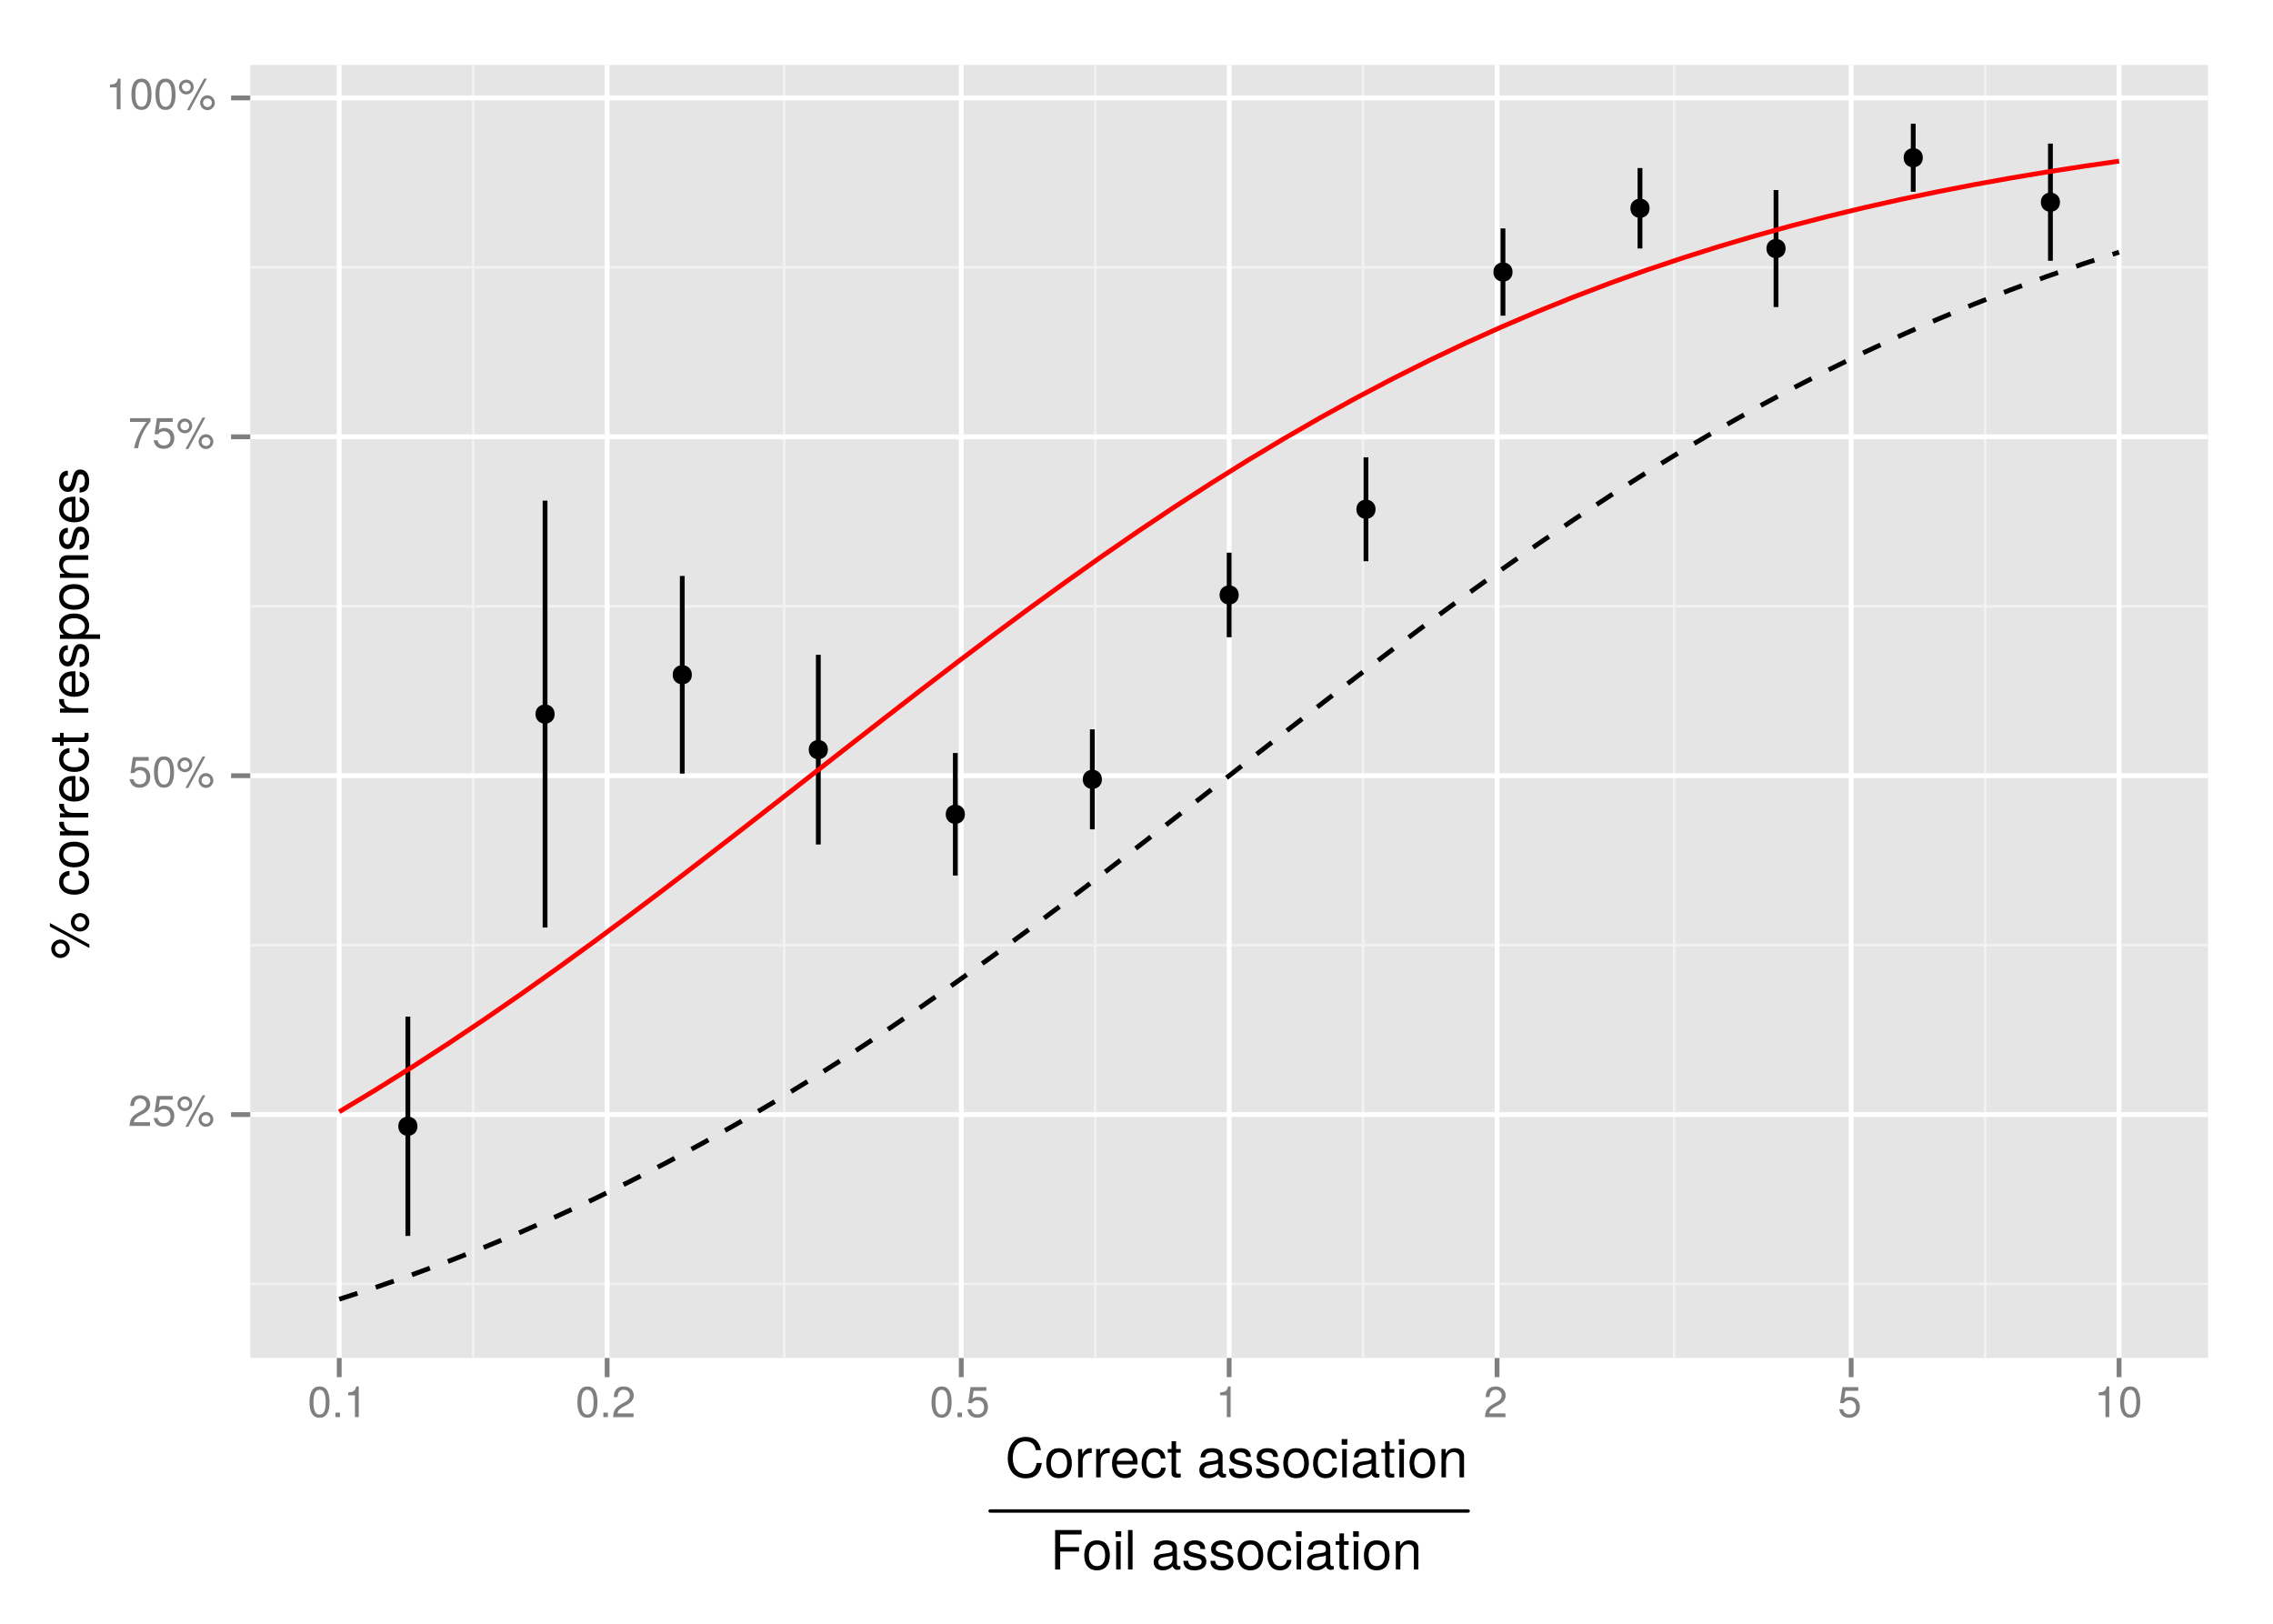<?xml version="1.0" encoding="UTF-8"?>
<svg xmlns="http://www.w3.org/2000/svg" xmlns:xlink="http://www.w3.org/1999/xlink" width="504pt" height="360pt" viewBox="0 0 504 360" version="1.1">
<defs>
<g>
<symbol overflow="visible" id="glyph0-0">
<path style="stroke:none;" d=""/>
</symbol>
<symbol overflow="visible" id="glyph0-1">
<path style="stroke:none;" d="M 4.906 -4.812 C 4.906 -5.953 4.016 -6.797 2.719 -6.797 C 1.328 -6.797 0.531 -6.094 0.484 -4.438 L 1.328 -4.438 C 1.391 -5.578 1.859 -6.062 2.703 -6.062 C 3.469 -6.062 4.031 -5.516 4.031 -4.781 C 4.031 -4.25 3.719 -3.797 3.125 -3.438 L 2.234 -2.938 C 0.812 -2.141 0.406 -1.5 0.328 0 L 4.859 0 L 4.859 -0.828 L 1.281 -0.828 C 1.359 -1.391 1.672 -1.75 2.5 -2.234 L 3.469 -2.75 C 4.406 -3.266 4.906 -3.969 4.906 -4.812 Z M 4.906 -4.812 "/>
</symbol>
<symbol overflow="visible" id="glyph0-2">
<path style="stroke:none;" d="M 4.922 -2.25 C 4.922 -3.594 4.031 -4.484 2.719 -4.484 C 2.25 -4.484 1.859 -4.359 1.469 -4.062 L 1.734 -5.828 L 4.562 -5.828 L 4.562 -6.656 L 1.062 -6.656 L 0.547 -3.094 L 1.328 -3.094 C 1.719 -3.562 2.047 -3.734 2.578 -3.734 C 3.484 -3.734 4.062 -3.141 4.062 -2.141 C 4.062 -1.156 3.484 -0.609 2.578 -0.609 C 1.828 -0.609 1.375 -0.984 1.188 -1.75 L 0.328 -1.75 C 0.609 -0.391 1.375 0.141 2.594 0.141 C 3.969 0.141 4.922 -0.812 4.922 -2.25 Z M 4.922 -2.25 "/>
</symbol>
<symbol overflow="visible" id="glyph0-3">
<path style="stroke:none;" d="M 3.547 -4.906 C 3.547 -5.844 2.828 -6.578 1.906 -6.578 C 1.016 -6.578 0.281 -5.828 0.281 -4.938 C 0.281 -4.031 1.016 -3.297 1.922 -3.297 C 2.812 -3.297 3.547 -4.031 3.547 -4.906 Z M 2.891 -4.922 C 2.891 -4.391 2.453 -3.969 1.922 -3.969 C 1.375 -3.969 0.938 -4.406 0.938 -4.938 C 0.938 -5.469 1.375 -5.906 1.906 -5.906 C 2.453 -5.906 2.891 -5.469 2.891 -4.922 Z M 6.469 -6.797 L 5.844 -6.797 L 2.047 0.188 L 2.688 0.188 Z M 8.234 -1.438 C 8.234 -2.359 7.516 -3.094 6.594 -3.094 C 5.703 -3.094 4.969 -2.344 4.969 -1.453 C 4.969 -0.562 5.703 0.188 6.609 0.188 C 7.5 0.188 8.234 -0.562 8.234 -1.438 Z M 7.578 -1.438 C 7.578 -0.922 7.141 -0.484 6.609 -0.484 C 6.078 -0.484 5.625 -0.922 5.625 -1.453 C 5.625 -1.984 6.078 -2.422 6.594 -2.422 C 7.141 -2.422 7.578 -1.984 7.578 -1.438 Z M 7.578 -1.438 "/>
</symbol>
<symbol overflow="visible" id="glyph0-4">
<path style="stroke:none;" d="M 4.859 -3.266 C 4.859 -5.625 4.109 -6.797 2.641 -6.797 C 1.172 -6.797 0.406 -5.609 0.406 -3.328 C 0.406 -1.031 1.188 0.141 2.641 0.141 C 4.078 0.141 4.859 -1.031 4.859 -3.266 Z M 4 -3.344 C 4 -1.422 3.562 -0.562 2.625 -0.562 C 1.734 -0.562 1.281 -1.453 1.281 -3.312 C 1.281 -5.188 1.734 -6.047 2.641 -6.047 C 3.547 -6.047 4 -5.172 4 -3.344 Z M 4 -3.344 "/>
</symbol>
<symbol overflow="visible" id="glyph0-5">
<path style="stroke:none;" d="M 4.984 -5.953 L 4.984 -6.656 L 0.438 -6.656 L 0.438 -5.828 L 4.109 -5.828 C 2.766 -4.109 1.797 -2.125 1.328 0 L 2.219 0 C 2.594 -2.203 3.562 -4.25 4.984 -5.953 Z M 4.984 -5.953 "/>
</symbol>
<symbol overflow="visible" id="glyph0-6">
<path style="stroke:none;" d="M 3.328 0 L 3.328 -6.797 L 2.766 -6.797 C 2.469 -5.75 2.281 -5.609 0.984 -5.453 L 0.984 -4.844 L 2.484 -4.844 L 2.484 0 Z M 3.328 0 "/>
</symbol>
<symbol overflow="visible" id="glyph0-7">
<path style="stroke:none;" d="M 1.828 0 L 1.828 -1 L 0.828 -1 L 0.828 0 Z M 1.828 0 "/>
</symbol>
<symbol overflow="visible" id="glyph1-0">
<path style="stroke:none;" d=""/>
</symbol>
<symbol overflow="visible" id="glyph1-1">
<path style="stroke:none;" d=""/>
</symbol>
<symbol overflow="visible" id="glyph1-2">
<path style="stroke:none;" d="M 8.125 -3.188 L 6.969 -3.188 C 6.703 -1.531 6.016 -0.766 4.531 -0.766 C 2.797 -0.766 1.688 -2.094 1.688 -4.281 C 1.688 -6.531 2.75 -7.984 4.438 -7.984 C 5.812 -7.984 6.531 -7.375 6.797 -6.031 L 7.938 -6.031 C 7.594 -7.953 6.484 -8.969 4.578 -8.969 C 1.922 -8.969 0.578 -6.828 0.578 -4.266 C 0.578 -1.719 1.953 0.219 4.531 0.219 C 6.656 0.219 7.859 -0.906 8.125 -3.188 Z M 8.125 -3.188 "/>
</symbol>
<symbol overflow="visible" id="glyph1-3">
<path style="stroke:none;" d="M 6.125 -3.094 C 6.125 -5.266 5.078 -6.469 3.266 -6.469 C 1.5 -6.469 0.438 -5.25 0.438 -3.141 C 0.438 -1.031 1.484 0.188 3.281 0.188 C 5.047 0.188 6.125 -1.031 6.125 -3.094 Z M 5.078 -3.109 C 5.078 -1.625 4.375 -0.75 3.281 -0.75 C 2.156 -0.75 1.469 -1.625 1.469 -3.141 C 1.469 -4.656 2.156 -5.547 3.281 -5.547 C 4.406 -5.547 5.078 -4.672 5.078 -3.109 Z M 5.078 -3.109 "/>
</symbol>
<symbol overflow="visible" id="glyph1-4">
<path style="stroke:none;" d="M 3.859 -5.406 L 3.859 -6.438 C 3.688 -6.453 3.594 -6.469 3.469 -6.469 C 2.812 -6.469 2.328 -6.078 1.75 -5.141 L 1.75 -6.281 L 0.844 -6.281 L 0.844 0 L 1.844 0 L 1.844 -3.266 C 1.844 -4.688 2.297 -5.391 3.859 -5.406 Z M 3.859 -5.406 "/>
</symbol>
<symbol overflow="visible" id="glyph1-5">
<path style="stroke:none;" d="M 6.156 -2.859 C 6.156 -3.766 6.078 -4.344 5.906 -4.812 C 5.5 -5.844 4.531 -6.469 3.359 -6.469 C 1.609 -6.469 0.484 -5.172 0.484 -3.109 C 0.484 -1.047 1.578 0.188 3.344 0.188 C 4.781 0.188 5.766 -0.641 6.031 -1.906 L 5.016 -1.906 C 4.734 -1.078 4.172 -0.75 3.375 -0.75 C 2.328 -0.75 1.547 -1.422 1.531 -2.859 Z M 5.094 -3.75 C 5.094 -3.75 5.094 -3.703 5.078 -3.672 L 1.547 -3.672 C 1.625 -4.781 2.344 -5.547 3.344 -5.547 C 4.328 -5.547 5.094 -4.734 5.094 -3.75 Z M 5.094 -3.75 "/>
</symbol>
<symbol overflow="visible" id="glyph1-6">
<path style="stroke:none;" d="M 5.719 -2.156 L 4.719 -2.156 C 4.547 -1.156 4.031 -0.75 3.188 -0.75 C 2.078 -0.75 1.422 -1.594 1.422 -3.078 C 1.422 -4.656 2.062 -5.547 3.156 -5.547 C 4 -5.547 4.531 -5.047 4.641 -4.172 L 5.656 -4.172 C 5.531 -5.719 4.578 -6.469 3.172 -6.469 C 1.469 -6.469 0.375 -5.172 0.375 -3.078 C 0.375 -1.062 1.453 0.188 3.156 0.188 C 4.656 0.188 5.609 -0.719 5.719 -2.156 Z M 5.719 -2.156 "/>
</symbol>
<symbol overflow="visible" id="glyph1-7">
<path style="stroke:none;" d="M 3.047 0 L 3.047 -0.844 C 2.922 -0.797 2.766 -0.797 2.562 -0.797 C 2.141 -0.797 2.016 -0.906 2.016 -1.359 L 2.016 -5.469 L 3.047 -5.469 L 3.047 -6.281 L 2.016 -6.281 L 2.016 -8.016 L 1.016 -8.016 L 1.016 -6.281 L 0.172 -6.281 L 0.172 -5.469 L 1.016 -5.469 L 1.016 -0.906 C 1.016 -0.281 1.453 0.078 2.234 0.078 C 2.469 0.078 2.719 0.062 3.047 0 Z M 3.047 0 "/>
</symbol>
<symbol overflow="visible" id="glyph1-8">
<path style="stroke:none;" d="M 6.422 -0.031 L 6.422 -0.781 C 6.312 -0.75 6.266 -0.75 6.203 -0.75 C 5.859 -0.75 5.656 -0.938 5.656 -1.25 L 5.656 -4.75 C 5.656 -5.875 4.844 -6.469 3.297 -6.469 C 1.781 -6.469 0.844 -5.875 0.781 -4.422 L 1.781 -4.422 C 1.875 -5.203 2.328 -5.547 3.266 -5.547 C 4.156 -5.547 4.672 -5.203 4.672 -4.609 L 4.672 -4.344 C 4.672 -3.922 4.422 -3.75 3.625 -3.641 C 2.203 -3.469 1.984 -3.422 1.609 -3.266 C 0.875 -2.969 0.5 -2.406 0.5 -1.625 C 0.5 -0.484 1.297 0.188 2.562 0.188 C 3.375 0.188 4.156 -0.156 4.703 -0.75 C 4.812 -0.266 5.25 0.078 5.734 0.078 C 5.938 0.078 6.094 0.062 6.422 -0.031 Z M 4.672 -2.172 C 4.672 -1.266 3.75 -0.703 2.781 -0.703 C 2 -0.703 1.547 -0.969 1.547 -1.656 C 1.547 -2.312 1.984 -2.609 3.062 -2.766 C 4.109 -2.906 4.328 -2.953 4.672 -3.109 Z M 4.672 -2.172 "/>
</symbol>
<symbol overflow="visible" id="glyph1-9">
<path style="stroke:none;" d="M 5.516 -1.766 C 5.516 -2.703 4.984 -3.172 3.734 -3.469 L 2.766 -3.703 C 1.953 -3.891 1.609 -4.156 1.609 -4.594 C 1.609 -5.172 2.125 -5.547 2.938 -5.547 C 3.75 -5.547 4.172 -5.203 4.203 -4.531 L 5.25 -4.531 C 5.25 -5.766 4.422 -6.469 2.969 -6.469 C 1.516 -6.469 0.562 -5.719 0.562 -4.547 C 0.562 -3.562 1.062 -3.094 2.562 -2.734 L 3.484 -2.516 C 4.188 -2.344 4.469 -2.141 4.469 -1.688 C 4.469 -1.094 3.875 -0.75 3 -0.75 C 2.094 -0.75 1.594 -0.953 1.469 -1.922 L 0.406 -1.922 C 0.453 -0.469 1.266 0.188 2.922 0.188 C 4.5 0.188 5.516 -0.547 5.516 -1.766 Z M 5.516 -1.766 "/>
</symbol>
<symbol overflow="visible" id="glyph1-10">
<path style="stroke:none;" d="M 1.844 0 L 1.844 -6.281 L 0.844 -6.281 L 0.844 0 Z M 1.969 -7.234 L 1.969 -8.484 L 0.719 -8.484 L 0.719 -7.234 Z M 1.969 -7.234 "/>
</symbol>
<symbol overflow="visible" id="glyph1-11">
<path style="stroke:none;" d="M 5.844 0 L 5.844 -4.75 C 5.844 -5.797 5.062 -6.469 3.859 -6.469 C 2.922 -6.469 2.312 -6.109 1.766 -5.234 L 1.766 -6.281 L 0.844 -6.281 L 0.844 0 L 1.844 0 L 1.844 -3.469 C 1.844 -4.75 2.531 -5.594 3.547 -5.594 C 4.344 -5.594 4.844 -5.109 4.844 -4.359 L 4.844 0 Z M 5.844 0 "/>
</symbol>
<symbol overflow="visible" id="glyph1-12">
<path style="stroke:none;" d="M 6.953 -7.766 L 6.953 -8.75 L 1.078 -8.75 L 1.078 0 L 2.203 0 L 2.203 -3.984 L 6.375 -3.984 L 6.375 -4.969 L 2.203 -4.969 L 2.203 -7.766 Z M 6.953 -7.766 "/>
</symbol>
<symbol overflow="visible" id="glyph1-13">
<path style="stroke:none;" d="M 1.812 0 L 1.812 -8.75 L 0.812 -8.75 L 0.812 0 Z M 1.812 0 "/>
</symbol>
<symbol overflow="visible" id="glyph2-0">
<path style="stroke:none;" d=""/>
</symbol>
<symbol overflow="visible" id="glyph2-1">
<path style="stroke:none;" d="M -6.141 -4.438 C -7.312 -4.438 -8.219 -3.547 -8.219 -2.391 C -8.219 -1.266 -7.297 -0.344 -6.172 -0.344 C -5.047 -0.344 -4.109 -1.266 -4.109 -2.406 C -4.109 -3.516 -5.047 -4.438 -6.141 -4.438 Z M -6.156 -3.609 C -5.5 -3.609 -4.953 -3.062 -4.953 -2.406 C -4.953 -1.734 -5.516 -1.172 -6.172 -1.172 C -6.844 -1.172 -7.375 -1.734 -7.375 -2.391 C -7.375 -3.078 -6.844 -3.609 -6.156 -3.609 Z M -8.516 -8.094 L -8.516 -7.312 L 0.234 -2.562 L 0.234 -3.359 Z M -1.797 -10.312 C -2.953 -10.312 -3.859 -9.406 -3.859 -8.25 C -3.859 -7.141 -2.938 -6.219 -1.828 -6.219 C -0.703 -6.219 0.234 -7.141 0.234 -8.266 C 0.234 -9.375 -0.703 -10.312 -1.797 -10.312 Z M -1.797 -9.484 C -1.156 -9.484 -0.609 -8.922 -0.609 -8.266 C -0.609 -7.594 -1.156 -7.047 -1.828 -7.047 C -2.484 -7.047 -3.031 -7.594 -3.031 -8.25 C -3.031 -8.938 -2.484 -9.484 -1.797 -9.484 Z M -1.797 -9.484 "/>
</symbol>
<symbol overflow="visible" id="glyph2-2">
<path style="stroke:none;" d=""/>
</symbol>
<symbol overflow="visible" id="glyph2-3">
<path style="stroke:none;" d="M -2.156 -5.719 L -2.156 -4.719 C -1.156 -4.547 -0.75 -4.031 -0.75 -3.188 C -0.75 -2.078 -1.594 -1.422 -3.078 -1.422 C -4.656 -1.422 -5.547 -2.062 -5.547 -3.156 C -5.547 -4 -5.047 -4.531 -4.172 -4.641 L -4.172 -5.656 C -5.719 -5.531 -6.469 -4.578 -6.469 -3.172 C -6.469 -1.469 -5.172 -0.375 -3.078 -0.375 C -1.062 -0.375 0.188 -1.453 0.188 -3.156 C 0.188 -4.656 -0.719 -5.609 -2.156 -5.719 Z M -2.156 -5.719 "/>
</symbol>
<symbol overflow="visible" id="glyph2-4">
<path style="stroke:none;" d="M -3.094 -6.125 C -5.266 -6.125 -6.469 -5.078 -6.469 -3.266 C -6.469 -1.5 -5.25 -0.438 -3.141 -0.438 C -1.031 -0.438 0.188 -1.484 0.188 -3.281 C 0.188 -5.047 -1.031 -6.125 -3.094 -6.125 Z M -3.109 -5.078 C -1.625 -5.078 -0.75 -4.375 -0.75 -3.281 C -0.75 -2.156 -1.625 -1.469 -3.141 -1.469 C -4.656 -1.469 -5.547 -2.156 -5.547 -3.281 C -5.547 -4.406 -4.672 -5.078 -3.109 -5.078 Z M -3.109 -5.078 "/>
</symbol>
<symbol overflow="visible" id="glyph2-5">
<path style="stroke:none;" d="M -5.406 -3.859 L -6.438 -3.859 C -6.453 -3.688 -6.469 -3.594 -6.469 -3.469 C -6.469 -2.812 -6.078 -2.328 -5.141 -1.75 L -6.281 -1.75 L -6.281 -0.844 L 0 -0.844 L 0 -1.844 L -3.266 -1.844 C -4.688 -1.844 -5.391 -2.297 -5.406 -3.859 Z M -5.406 -3.859 "/>
</symbol>
<symbol overflow="visible" id="glyph2-6">
<path style="stroke:none;" d="M -2.859 -6.156 C -3.766 -6.156 -4.344 -6.078 -4.812 -5.906 C -5.844 -5.5 -6.469 -4.531 -6.469 -3.359 C -6.469 -1.609 -5.172 -0.484 -3.109 -0.484 C -1.047 -0.484 0.188 -1.578 0.188 -3.344 C 0.188 -4.781 -0.641 -5.766 -1.906 -6.031 L -1.906 -5.016 C -1.078 -4.734 -0.75 -4.172 -0.75 -3.375 C -0.75 -2.328 -1.422 -1.547 -2.859 -1.531 Z M -3.75 -5.094 C -3.75 -5.094 -3.703 -5.094 -3.672 -5.078 L -3.672 -1.547 C -4.781 -1.625 -5.547 -2.344 -5.547 -3.344 C -5.547 -4.328 -4.734 -5.094 -3.75 -5.094 Z M -3.75 -5.094 "/>
</symbol>
<symbol overflow="visible" id="glyph2-7">
<path style="stroke:none;" d="M 0 -3.047 L -0.844 -3.047 C -0.797 -2.922 -0.797 -2.766 -0.797 -2.562 C -0.797 -2.141 -0.906 -2.016 -1.359 -2.016 L -5.469 -2.016 L -5.469 -3.047 L -6.281 -3.047 L -6.281 -2.016 L -8.016 -2.016 L -8.016 -1.016 L -6.281 -1.016 L -6.281 -0.172 L -5.469 -0.172 L -5.469 -1.016 L -0.906 -1.016 C -0.281 -1.016 0.078 -1.453 0.078 -2.234 C 0.078 -2.469 0.062 -2.719 0 -3.047 Z M 0 -3.047 "/>
</symbol>
<symbol overflow="visible" id="glyph2-8">
<path style="stroke:none;" d="M -1.766 -5.516 C -2.703 -5.516 -3.172 -4.984 -3.469 -3.734 L -3.703 -2.766 C -3.891 -1.953 -4.156 -1.609 -4.594 -1.609 C -5.172 -1.609 -5.547 -2.125 -5.547 -2.938 C -5.547 -3.75 -5.203 -4.172 -4.531 -4.203 L -4.531 -5.25 C -5.766 -5.25 -6.469 -4.422 -6.469 -2.969 C -6.469 -1.516 -5.719 -0.562 -4.547 -0.562 C -3.562 -0.562 -3.094 -1.062 -2.734 -2.562 L -2.516 -3.484 C -2.344 -4.188 -2.141 -4.469 -1.688 -4.469 C -1.094 -4.469 -0.75 -3.875 -0.75 -3 C -0.75 -2.094 -0.953 -1.594 -1.922 -1.469 L -1.922 -0.406 C -0.469 -0.453 0.188 -1.266 0.188 -2.922 C 0.188 -4.5 -0.547 -5.516 -1.766 -5.516 Z M -1.766 -5.516 "/>
</symbol>
<symbol overflow="visible" id="glyph2-9">
<path style="stroke:none;" d="M -3.078 -6.281 C -5.203 -6.281 -6.469 -5.25 -6.469 -3.578 C -6.469 -2.719 -6.078 -2.047 -5.344 -1.578 L -6.281 -1.578 L -6.281 -0.656 L 2.609 -0.656 L 2.609 -1.656 L -0.75 -1.656 C -0.109 -2.188 0.188 -2.766 0.188 -3.594 C 0.188 -5.203 -1.078 -6.281 -3.078 -6.281 Z M -3.109 -5.234 C -1.688 -5.234 -0.75 -4.5 -0.75 -3.406 C -0.75 -2.359 -1.625 -1.656 -3.094 -1.656 C -4.578 -1.656 -5.531 -2.359 -5.531 -3.406 C -5.531 -4.516 -4.609 -5.234 -3.109 -5.234 Z M -3.109 -5.234 "/>
</symbol>
<symbol overflow="visible" id="glyph2-10">
<path style="stroke:none;" d="M 0 -5.844 L -4.75 -5.844 C -5.797 -5.844 -6.469 -5.062 -6.469 -3.859 C -6.469 -2.922 -6.109 -2.312 -5.234 -1.766 L -6.281 -1.766 L -6.281 -0.844 L 0 -0.844 L 0 -1.844 L -3.469 -1.844 C -4.75 -1.844 -5.594 -2.531 -5.594 -3.547 C -5.594 -4.344 -5.109 -4.844 -4.359 -4.844 L 0 -4.844 Z M 0 -5.844 "/>
</symbol>
</g>
<clipPath id="clip1">
  <path d="M 55.488 14.398 L 490 14.398 L 490 302 L 55.488 302 Z M 55.488 14.398 "/>
</clipPath>
<clipPath id="clip2">
  <path d="M 55.488 284 L 490 284 L 490 285 L 55.488 285 Z M 55.488 284 "/>
</clipPath>
<clipPath id="clip3">
  <path d="M 55.488 209 L 490 209 L 490 210 L 55.488 210 Z M 55.488 209 "/>
</clipPath>
<clipPath id="clip4">
  <path d="M 55.488 134 L 490 134 L 490 135 L 55.488 135 Z M 55.488 134 "/>
</clipPath>
<clipPath id="clip5">
  <path d="M 55.488 59 L 490 59 L 490 60 L 55.488 60 Z M 55.488 59 "/>
</clipPath>
<clipPath id="clip6">
  <path d="M 104 14.398 L 106 14.398 L 106 302 L 104 302 Z M 104 14.398 "/>
</clipPath>
<clipPath id="clip7">
  <path d="M 173 14.398 L 175 14.398 L 175 302 L 173 302 Z M 173 14.398 "/>
</clipPath>
<clipPath id="clip8">
  <path d="M 242 14.398 L 244 14.398 L 244 302 L 242 302 Z M 242 14.398 "/>
</clipPath>
<clipPath id="clip9">
  <path d="M 301 14.398 L 303 14.398 L 303 302 L 301 302 Z M 301 14.398 "/>
</clipPath>
<clipPath id="clip10">
  <path d="M 370 14.398 L 372 14.398 L 372 302 L 370 302 Z M 370 14.398 "/>
</clipPath>
<clipPath id="clip11">
  <path d="M 439 14.398 L 441 14.398 L 441 302 L 439 302 Z M 439 14.398 "/>
</clipPath>
<clipPath id="clip12">
  <path d="M 55.488 246 L 490.602 246 L 490.602 248 L 55.488 248 Z M 55.488 246 "/>
</clipPath>
<clipPath id="clip13">
  <path d="M 55.488 171 L 490.602 171 L 490.602 173 L 55.488 173 Z M 55.488 171 "/>
</clipPath>
<clipPath id="clip14">
  <path d="M 55.488 96 L 490.602 96 L 490.602 98 L 55.488 98 Z M 55.488 96 "/>
</clipPath>
<clipPath id="clip15">
  <path d="M 55.488 21 L 490.602 21 L 490.602 23 L 55.488 23 Z M 55.488 21 "/>
</clipPath>
<clipPath id="clip16">
  <path d="M 74 14.398 L 76 14.398 L 76 302 L 74 302 Z M 74 14.398 "/>
</clipPath>
<clipPath id="clip17">
  <path d="M 134 14.398 L 136 14.398 L 136 302 L 134 302 Z M 134 14.398 "/>
</clipPath>
<clipPath id="clip18">
  <path d="M 212 14.398 L 214 14.398 L 214 302 L 212 302 Z M 212 14.398 "/>
</clipPath>
<clipPath id="clip19">
  <path d="M 272 14.398 L 274 14.398 L 274 302 L 272 302 Z M 272 14.398 "/>
</clipPath>
<clipPath id="clip20">
  <path d="M 331 14.398 L 333 14.398 L 333 302 L 331 302 Z M 331 14.398 "/>
</clipPath>
<clipPath id="clip21">
  <path d="M 409 14.398 L 411 14.398 L 411 302 L 409 302 Z M 409 14.398 "/>
</clipPath>
<clipPath id="clip22">
  <path d="M 469 14.398 L 471 14.398 L 471 302 L 469 302 Z M 469 14.398 "/>
</clipPath>
</defs>
<g id="surface7">
<rect x="0" y="0" width="504" height="360" style="fill:rgb(100%,100%,100%);fill-opacity:1;stroke:none;"/>
<rect x="0" y="0" width="504" height="360" style="fill:rgb(100%,100%,100%);fill-opacity:1;stroke:none;"/>
<path style="fill:none;stroke-width:1.063;stroke-linecap:round;stroke-linejoin:round;stroke:rgb(100%,100%,100%);stroke-opacity:1;stroke-miterlimit:10;" d="M 0 360 L 504 360 L 504 0 L 0 0 Z M 0 360 "/>
<g clip-path="url(#clip1)" clip-rule="nonzero">
<path style=" stroke:none;fill-rule:nonzero;fill:rgb(89.804%,89.804%,89.804%);fill-opacity:1;" d="M 55.488 301.082 L 489.602 301.082 L 489.602 14.398 L 55.488 14.398 Z M 55.488 301.082 "/>
</g>
<g clip-path="url(#clip2)" clip-rule="nonzero">
<path style="fill:none;stroke-width:0.531;stroke-linecap:butt;stroke-linejoin:round;stroke:rgb(94.902%,94.902%,94.902%);stroke-opacity:1;stroke-miterlimit:10;" d="M 55.488 284.68 L 489.602 284.68 "/>
</g>
<g clip-path="url(#clip3)" clip-rule="nonzero">
<path style="fill:none;stroke-width:0.531;stroke-linecap:butt;stroke-linejoin:round;stroke:rgb(94.902%,94.902%,94.902%);stroke-opacity:1;stroke-miterlimit:10;" d="M 55.488 209.547 L 489.602 209.547 "/>
</g>
<g clip-path="url(#clip4)" clip-rule="nonzero">
<path style="fill:none;stroke-width:0.531;stroke-linecap:butt;stroke-linejoin:round;stroke:rgb(94.902%,94.902%,94.902%);stroke-opacity:1;stroke-miterlimit:10;" d="M 55.488 134.414 L 489.602 134.414 "/>
</g>
<g clip-path="url(#clip5)" clip-rule="nonzero">
<path style="fill:none;stroke-width:0.531;stroke-linecap:butt;stroke-linejoin:round;stroke:rgb(94.902%,94.902%,94.902%);stroke-opacity:1;stroke-miterlimit:10;" d="M 55.488 59.277 L 489.602 59.277 "/>
</g>
<g clip-path="url(#clip6)" clip-rule="nonzero">
<path style="fill:none;stroke-width:0.531;stroke-linecap:butt;stroke-linejoin:round;stroke:rgb(94.902%,94.902%,94.902%);stroke-opacity:1;stroke-miterlimit:10;" d="M 104.918 301.082 L 104.918 14.398 "/>
</g>
<g clip-path="url(#clip7)" clip-rule="nonzero">
<path style="fill:none;stroke-width:0.531;stroke-linecap:butt;stroke-linejoin:round;stroke:rgb(94.902%,94.902%,94.902%);stroke-opacity:1;stroke-miterlimit:10;" d="M 173.883 301.082 L 173.883 14.398 "/>
</g>
<g clip-path="url(#clip8)" clip-rule="nonzero">
<path style="fill:none;stroke-width:0.531;stroke-linecap:butt;stroke-linejoin:round;stroke:rgb(94.902%,94.902%,94.902%);stroke-opacity:1;stroke-miterlimit:10;" d="M 242.844 301.082 L 242.844 14.398 "/>
</g>
<g clip-path="url(#clip9)" clip-rule="nonzero">
<path style="fill:none;stroke-width:0.531;stroke-linecap:butt;stroke-linejoin:round;stroke:rgb(94.902%,94.902%,94.902%);stroke-opacity:1;stroke-miterlimit:10;" d="M 302.242 301.082 L 302.242 14.398 "/>
</g>
<g clip-path="url(#clip10)" clip-rule="nonzero">
<path style="fill:none;stroke-width:0.531;stroke-linecap:butt;stroke-linejoin:round;stroke:rgb(94.902%,94.902%,94.902%);stroke-opacity:1;stroke-miterlimit:10;" d="M 371.207 301.082 L 371.207 14.398 "/>
</g>
<g clip-path="url(#clip11)" clip-rule="nonzero">
<path style="fill:none;stroke-width:0.531;stroke-linecap:butt;stroke-linejoin:round;stroke:rgb(94.902%,94.902%,94.902%);stroke-opacity:1;stroke-miterlimit:10;" d="M 440.168 301.082 L 440.168 14.398 "/>
</g>
<g clip-path="url(#clip12)" clip-rule="nonzero">
<path style="fill:none;stroke-width:1.063;stroke-linecap:butt;stroke-linejoin:round;stroke:rgb(100%,100%,100%);stroke-opacity:1;stroke-miterlimit:10;" d="M 55.488 247.113 L 489.602 247.113 "/>
</g>
<g clip-path="url(#clip13)" clip-rule="nonzero">
<path style="fill:none;stroke-width:1.063;stroke-linecap:butt;stroke-linejoin:round;stroke:rgb(100%,100%,100%);stroke-opacity:1;stroke-miterlimit:10;" d="M 55.488 171.98 L 489.602 171.98 "/>
</g>
<g clip-path="url(#clip14)" clip-rule="nonzero">
<path style="fill:none;stroke-width:1.063;stroke-linecap:butt;stroke-linejoin:round;stroke:rgb(100%,100%,100%);stroke-opacity:1;stroke-miterlimit:10;" d="M 55.488 96.848 L 489.602 96.848 "/>
</g>
<g clip-path="url(#clip15)" clip-rule="nonzero">
<path style="fill:none;stroke-width:1.063;stroke-linecap:butt;stroke-linejoin:round;stroke:rgb(100%,100%,100%);stroke-opacity:1;stroke-miterlimit:10;" d="M 55.488 21.711 L 489.602 21.711 "/>
</g>
<g clip-path="url(#clip16)" clip-rule="nonzero">
<path style="fill:none;stroke-width:1.063;stroke-linecap:butt;stroke-linejoin:round;stroke:rgb(100%,100%,100%);stroke-opacity:1;stroke-miterlimit:10;" d="M 75.219 301.082 L 75.219 14.398 "/>
</g>
<g clip-path="url(#clip17)" clip-rule="nonzero">
<path style="fill:none;stroke-width:1.063;stroke-linecap:butt;stroke-linejoin:round;stroke:rgb(100%,100%,100%);stroke-opacity:1;stroke-miterlimit:10;" d="M 134.621 301.082 L 134.621 14.398 "/>
</g>
<g clip-path="url(#clip18)" clip-rule="nonzero">
<path style="fill:none;stroke-width:1.063;stroke-linecap:butt;stroke-linejoin:round;stroke:rgb(100%,100%,100%);stroke-opacity:1;stroke-miterlimit:10;" d="M 213.145 301.082 L 213.145 14.398 "/>
</g>
<g clip-path="url(#clip19)" clip-rule="nonzero">
<path style="fill:none;stroke-width:1.063;stroke-linecap:butt;stroke-linejoin:round;stroke:rgb(100%,100%,100%);stroke-opacity:1;stroke-miterlimit:10;" d="M 272.543 301.082 L 272.543 14.398 "/>
</g>
<g clip-path="url(#clip20)" clip-rule="nonzero">
<path style="fill:none;stroke-width:1.063;stroke-linecap:butt;stroke-linejoin:round;stroke:rgb(100%,100%,100%);stroke-opacity:1;stroke-miterlimit:10;" d="M 331.945 301.082 L 331.945 14.398 "/>
</g>
<g clip-path="url(#clip21)" clip-rule="nonzero">
<path style="fill:none;stroke-width:1.063;stroke-linecap:butt;stroke-linejoin:round;stroke:rgb(100%,100%,100%);stroke-opacity:1;stroke-miterlimit:10;" d="M 410.469 301.082 L 410.469 14.398 "/>
</g>
<g clip-path="url(#clip22)" clip-rule="nonzero">
<path style="fill:none;stroke-width:1.063;stroke-linecap:butt;stroke-linejoin:round;stroke:rgb(100%,100%,100%);stroke-opacity:1;stroke-miterlimit:10;" d="M 469.867 301.082 L 469.867 14.398 "/>
</g>
<path style="fill:none;stroke-width:1.063;stroke-linecap:butt;stroke-linejoin:round;stroke:rgb(0%,0%,0%);stroke-opacity:1;stroke-miterlimit:10;" d="M 272.543 141.277 L 272.543 122.539 "/>
<path style="fill:none;stroke-width:1.063;stroke-linecap:butt;stroke-linejoin:round;stroke:rgb(0%,0%,0%);stroke-opacity:1;stroke-miterlimit:10;" d="M 242.207 183.871 L 242.207 161.715 "/>
<path style="fill:none;stroke-width:1.063;stroke-linecap:butt;stroke-linejoin:round;stroke:rgb(0%,0%,0%);stroke-opacity:1;stroke-miterlimit:10;" d="M 302.879 124.422 L 302.879 101.395 "/>
<path style="fill:none;stroke-width:1.063;stroke-linecap:butt;stroke-linejoin:round;stroke:rgb(0%,0%,0%);stroke-opacity:1;stroke-miterlimit:10;" d="M 211.828 194.113 L 211.828 166.949 "/>
<path style="fill:none;stroke-width:1.063;stroke-linecap:butt;stroke-linejoin:round;stroke:rgb(0%,0%,0%);stroke-opacity:1;stroke-miterlimit:10;" d="M 333.258 69.988 L 333.258 50.637 "/>
<path style="fill:none;stroke-width:1.063;stroke-linecap:butt;stroke-linejoin:round;stroke:rgb(0%,0%,0%);stroke-opacity:1;stroke-miterlimit:10;" d="M 181.449 187.227 L 181.449 145.176 "/>
<path style="fill:none;stroke-width:1.063;stroke-linecap:butt;stroke-linejoin:round;stroke:rgb(0%,0%,0%);stroke-opacity:1;stroke-miterlimit:10;" d="M 363.641 55.086 L 363.641 37.262 "/>
<path style="fill:none;stroke-width:1.063;stroke-linecap:butt;stroke-linejoin:round;stroke:rgb(0%,0%,0%);stroke-opacity:1;stroke-miterlimit:10;" d="M 151.281 171.508 L 151.281 127.691 "/>
<path style="fill:none;stroke-width:1.063;stroke-linecap:butt;stroke-linejoin:round;stroke:rgb(0%,0%,0%);stroke-opacity:1;stroke-miterlimit:10;" d="M 393.805 68.078 L 393.805 42.133 "/>
<path style="fill:none;stroke-width:1.063;stroke-linecap:butt;stroke-linejoin:round;stroke:rgb(0%,0%,0%);stroke-opacity:1;stroke-miterlimit:10;" d="M 120.859 205.641 L 120.859 110.996 "/>
<path style="fill:none;stroke-width:1.063;stroke-linecap:butt;stroke-linejoin:round;stroke:rgb(0%,0%,0%);stroke-opacity:1;stroke-miterlimit:10;" d="M 424.227 42.512 L 424.227 27.43 "/>
<path style="fill:none;stroke-width:1.063;stroke-linecap:butt;stroke-linejoin:round;stroke:rgb(0%,0%,0%);stroke-opacity:1;stroke-miterlimit:10;" d="M 90.438 274.008 L 90.438 225.402 "/>
<path style="fill:none;stroke-width:1.063;stroke-linecap:butt;stroke-linejoin:round;stroke:rgb(0%,0%,0%);stroke-opacity:1;stroke-miterlimit:10;" d="M 454.648 57.82 L 454.648 31.84 "/>
<path style=" stroke:none;fill-rule:nonzero;fill:rgb(0%,0%,0%);fill-opacity:1;" d="M 274.668 131.91 C 274.668 134.742 270.418 134.742 270.418 131.91 C 270.418 129.074 274.668 129.074 274.668 131.91 "/>
<path style=" stroke:none;fill-rule:nonzero;fill:rgb(0%,0%,0%);fill-opacity:1;" d="M 244.332 172.793 C 244.332 175.629 240.082 175.629 240.082 172.793 C 240.082 169.957 244.332 169.957 244.332 172.793 "/>
<path style=" stroke:none;fill-rule:nonzero;fill:rgb(0%,0%,0%);fill-opacity:1;" d="M 305.008 112.91 C 305.008 115.742 300.754 115.742 300.754 112.91 C 300.754 110.074 305.008 110.074 305.008 112.91 "/>
<path style=" stroke:none;fill-rule:nonzero;fill:rgb(0%,0%,0%);fill-opacity:1;" d="M 213.953 180.531 C 213.953 183.367 209.699 183.367 209.699 180.531 C 209.699 177.699 213.953 177.699 213.953 180.531 "/>
<path style=" stroke:none;fill-rule:nonzero;fill:rgb(0%,0%,0%);fill-opacity:1;" d="M 335.387 60.312 C 335.387 63.148 331.133 63.148 331.133 60.312 C 331.133 57.477 335.387 57.477 335.387 60.312 "/>
<path style=" stroke:none;fill-rule:nonzero;fill:rgb(0%,0%,0%);fill-opacity:1;" d="M 183.574 166.199 C 183.574 169.035 179.32 169.035 179.32 166.199 C 179.32 163.367 183.574 163.367 183.574 166.199 "/>
<path style=" stroke:none;fill-rule:nonzero;fill:rgb(0%,0%,0%);fill-opacity:1;" d="M 365.766 46.176 C 365.766 49.008 361.512 49.008 361.512 46.176 C 361.512 43.34 365.766 43.34 365.766 46.176 "/>
<path style=" stroke:none;fill-rule:nonzero;fill:rgb(0%,0%,0%);fill-opacity:1;" d="M 153.41 149.602 C 153.41 152.434 149.156 152.434 149.156 149.602 C 149.156 146.766 153.41 146.766 153.41 149.602 "/>
<path style=" stroke:none;fill-rule:nonzero;fill:rgb(0%,0%,0%);fill-opacity:1;" d="M 395.93 55.105 C 395.93 57.941 391.68 57.941 391.68 55.105 C 391.68 52.27 395.93 52.27 395.93 55.105 "/>
<path style=" stroke:none;fill-rule:nonzero;fill:rgb(0%,0%,0%);fill-opacity:1;" d="M 122.984 158.32 C 122.984 161.152 118.734 161.152 118.734 158.32 C 118.734 155.484 122.984 155.484 122.984 158.32 "/>
<path style=" stroke:none;fill-rule:nonzero;fill:rgb(0%,0%,0%);fill-opacity:1;" d="M 426.352 34.973 C 426.352 37.805 422.102 37.805 422.102 34.973 C 422.102 32.137 426.352 32.137 426.352 34.973 "/>
<path style=" stroke:none;fill-rule:nonzero;fill:rgb(0%,0%,0%);fill-opacity:1;" d="M 92.562 249.703 C 92.562 252.539 88.312 252.539 88.312 249.703 C 88.312 246.871 92.562 246.871 92.562 249.703 "/>
<path style=" stroke:none;fill-rule:nonzero;fill:rgb(0%,0%,0%);fill-opacity:1;" d="M 456.773 44.832 C 456.773 47.664 452.523 47.664 452.523 44.832 C 452.523 41.996 456.773 41.996 456.773 44.832 "/>
<path style="fill:none;stroke-width:1.063;stroke-linecap:butt;stroke-linejoin:round;stroke:rgb(100%,0%,0%);stroke-opacity:1;stroke-miterlimit:1;" d="M 75.219 246.492 L 83.273 241.645 L 91.328 236.609 L 99.383 231.387 L 107.434 225.992 L 115.488 220.43 L 123.543 214.715 L 131.598 208.863 L 139.652 202.891 L 147.707 196.812 L 155.758 190.648 L 163.812 184.422 L 171.867 178.152 L 179.922 171.863 L 187.977 165.57 L 196.031 159.305 L 204.082 153.078 L 212.137 146.918 L 220.191 140.848 L 228.246 134.875 L 236.301 129.031 L 244.355 123.32 L 252.406 117.766 L 260.461 112.375 L 268.516 107.16 L 276.57 102.129 L 284.625 97.293 L 292.68 92.652 L 300.734 88.211 L 308.785 83.977 L 316.84 79.941 L 324.895 76.109 L 332.949 72.477 L 341.004 69.039 L 349.059 65.793 L 357.109 62.734 L 365.164 59.855 L 373.219 57.152 L 381.273 54.613 L 389.328 52.238 L 397.383 50.016 L 405.434 47.941 L 413.488 46.004 L 421.543 44.195 L 429.598 42.516 L 437.652 40.949 L 445.707 39.496 L 453.758 38.145 L 461.812 36.891 L 469.867 35.727 "/>
<path style="fill:none;stroke-width:1.063;stroke-linecap:butt;stroke-linejoin:round;stroke:rgb(0%,0%,0%);stroke-opacity:1;stroke-dasharray:4.252,4.252;stroke-miterlimit:1;" d="M 75.219 288.051 L 83.273 285.43 L 91.328 282.637 L 99.383 279.664 L 107.434 276.508 L 115.488 273.164 L 123.543 269.625 L 131.598 265.891 L 139.652 261.953 L 147.707 257.812 L 155.758 253.469 L 163.812 248.926 L 171.867 244.184 L 179.922 239.246 L 187.977 234.117 L 196.031 228.812 L 204.082 223.332 L 212.137 217.695 L 220.191 211.914 L 228.246 206 L 236.301 199.977 L 244.355 193.855 L 252.406 187.66 L 260.461 181.41 L 268.516 175.129 L 276.57 168.832 L 284.625 162.551 L 292.68 156.301 L 300.734 150.105 L 308.785 143.984 L 316.84 137.957 L 324.895 132.047 L 332.949 126.266 L 341.004 120.625 L 349.059 115.148 L 357.109 109.84 L 365.164 104.715 L 373.219 99.777 L 381.273 95.035 L 389.328 90.488 L 397.383 86.148 L 405.434 82.008 L 413.488 78.07 L 421.543 74.336 L 429.598 70.797 L 437.652 67.453 L 445.707 64.297 L 453.758 61.324 L 461.812 58.531 L 469.867 55.91 "/>
<g style="fill:rgb(49.804%,49.804%,49.804%);fill-opacity:1;">
  <use xlink:href="#glyph0-1" x="28.398" y="249.633"/>
  <use xlink:href="#glyph0-2" x="33.732" y="249.633"/>
  <use xlink:href="#glyph0-3" x="39.066" y="249.633"/>
</g>
<g style="fill:rgb(49.804%,49.804%,49.804%);fill-opacity:1;">
  <use xlink:href="#glyph0-2" x="28.398" y="174.5"/>
  <use xlink:href="#glyph0-4" x="33.732" y="174.5"/>
  <use xlink:href="#glyph0-3" x="39.066" y="174.5"/>
</g>
<g style="fill:rgb(49.804%,49.804%,49.804%);fill-opacity:1;">
  <use xlink:href="#glyph0-5" x="28.398" y="99.367"/>
  <use xlink:href="#glyph0-2" x="33.732" y="99.367"/>
  <use xlink:href="#glyph0-3" x="39.066" y="99.367"/>
</g>
<g style="fill:rgb(49.804%,49.804%,49.804%);fill-opacity:1;">
  <use xlink:href="#glyph0-6" x="23.398" y="24.23"/>
  <use xlink:href="#glyph0-4" x="28.732" y="24.23"/>
  <use xlink:href="#glyph0-4" x="34.066" y="24.23"/>
  <use xlink:href="#glyph0-3" x="39.4" y="24.23"/>
</g>
<path style="fill:none;stroke-width:1.063;stroke-linecap:butt;stroke-linejoin:round;stroke:rgb(49.804%,49.804%,49.804%);stroke-opacity:1;stroke-miterlimit:10;" d="M 51.234 247.113 L 55.488 247.113 "/>
<path style="fill:none;stroke-width:1.063;stroke-linecap:butt;stroke-linejoin:round;stroke:rgb(49.804%,49.804%,49.804%);stroke-opacity:1;stroke-miterlimit:10;" d="M 51.234 171.98 L 55.488 171.98 "/>
<path style="fill:none;stroke-width:1.063;stroke-linecap:butt;stroke-linejoin:round;stroke:rgb(49.804%,49.804%,49.804%);stroke-opacity:1;stroke-miterlimit:10;" d="M 51.234 96.848 L 55.488 96.848 "/>
<path style="fill:none;stroke-width:1.063;stroke-linecap:butt;stroke-linejoin:round;stroke:rgb(49.804%,49.804%,49.804%);stroke-opacity:1;stroke-miterlimit:10;" d="M 51.234 21.711 L 55.488 21.711 "/>
<path style="fill:none;stroke-width:1.063;stroke-linecap:butt;stroke-linejoin:round;stroke:rgb(49.804%,49.804%,49.804%);stroke-opacity:1;stroke-miterlimit:10;" d="M 75.219 305.332 L 75.219 301.082 "/>
<path style="fill:none;stroke-width:1.063;stroke-linecap:butt;stroke-linejoin:round;stroke:rgb(49.804%,49.804%,49.804%);stroke-opacity:1;stroke-miterlimit:10;" d="M 134.621 305.332 L 134.621 301.082 "/>
<path style="fill:none;stroke-width:1.063;stroke-linecap:butt;stroke-linejoin:round;stroke:rgb(49.804%,49.804%,49.804%);stroke-opacity:1;stroke-miterlimit:10;" d="M 213.145 305.332 L 213.145 301.082 "/>
<path style="fill:none;stroke-width:1.063;stroke-linecap:butt;stroke-linejoin:round;stroke:rgb(49.804%,49.804%,49.804%);stroke-opacity:1;stroke-miterlimit:10;" d="M 272.543 305.332 L 272.543 301.082 "/>
<path style="fill:none;stroke-width:1.063;stroke-linecap:butt;stroke-linejoin:round;stroke:rgb(49.804%,49.804%,49.804%);stroke-opacity:1;stroke-miterlimit:10;" d="M 331.945 305.332 L 331.945 301.082 "/>
<path style="fill:none;stroke-width:1.063;stroke-linecap:butt;stroke-linejoin:round;stroke:rgb(49.804%,49.804%,49.804%);stroke-opacity:1;stroke-miterlimit:10;" d="M 410.469 305.332 L 410.469 301.082 "/>
<path style="fill:none;stroke-width:1.063;stroke-linecap:butt;stroke-linejoin:round;stroke:rgb(49.804%,49.804%,49.804%);stroke-opacity:1;stroke-miterlimit:10;" d="M 469.867 305.332 L 469.867 301.082 "/>
<g style="fill:rgb(49.804%,49.804%,49.804%);fill-opacity:1;">
  <use xlink:href="#glyph0-4" x="68.219" y="314.188"/>
  <use xlink:href="#glyph0-7" x="73.553" y="314.188"/>
  <use xlink:href="#glyph0-6" x="76.22" y="314.188"/>
</g>
<g style="fill:rgb(49.804%,49.804%,49.804%);fill-opacity:1;">
  <use xlink:href="#glyph0-4" x="127.621" y="314.188"/>
  <use xlink:href="#glyph0-7" x="132.955" y="314.188"/>
  <use xlink:href="#glyph0-1" x="135.622" y="314.188"/>
</g>
<g style="fill:rgb(49.804%,49.804%,49.804%);fill-opacity:1;">
  <use xlink:href="#glyph0-4" x="206.145" y="314.188"/>
  <use xlink:href="#glyph0-7" x="211.479" y="314.188"/>
  <use xlink:href="#glyph0-2" x="214.146" y="314.188"/>
</g>
<g style="fill:rgb(49.804%,49.804%,49.804%);fill-opacity:1;">
  <use xlink:href="#glyph0-6" x="269.543" y="314.188"/>
</g>
<g style="fill:rgb(49.804%,49.804%,49.804%);fill-opacity:1;">
  <use xlink:href="#glyph0-1" x="328.945" y="314.188"/>
</g>
<g style="fill:rgb(49.804%,49.804%,49.804%);fill-opacity:1;">
  <use xlink:href="#glyph0-2" x="407.469" y="314.188"/>
</g>
<g style="fill:rgb(49.804%,49.804%,49.804%);fill-opacity:1;">
  <use xlink:href="#glyph0-6" x="464.367" y="314.188"/>
  <use xlink:href="#glyph0-4" x="469.701" y="314.188"/>
</g>
<g style="fill:rgb(0%,0%,0%);fill-opacity:1;">
  <use xlink:href="#glyph1-1" x="219.543" y="327.546"/>
  <use xlink:href="#glyph1-2" x="222.879" y="327.546"/>
  <use xlink:href="#glyph1-3" x="231.543" y="327.546"/>
  <use xlink:href="#glyph1-4" x="238.215" y="327.546"/>
  <use xlink:href="#glyph1-4" x="242.211" y="327.546"/>
  <use xlink:href="#glyph1-5" x="246.088" y="327.546"/>
  <use xlink:href="#glyph1-6" x="252.76" y="327.546"/>
  <use xlink:href="#glyph1-7" x="258.76" y="327.546"/>
  <use xlink:href="#glyph1-1" x="262.096" y="327.546"/>
  <use xlink:href="#glyph1-8" x="265.432" y="327.546"/>
  <use xlink:href="#glyph1-9" x="272.104" y="327.546"/>
  <use xlink:href="#glyph1-9" x="278.104" y="327.546"/>
  <use xlink:href="#glyph1-3" x="284.104" y="327.546"/>
  <use xlink:href="#glyph1-6" x="290.775" y="327.546"/>
  <use xlink:href="#glyph1-10" x="296.775" y="327.546"/>
  <use xlink:href="#glyph1-8" x="299.439" y="327.546"/>
  <use xlink:href="#glyph1-7" x="306.111" y="327.546"/>
  <use xlink:href="#glyph1-10" x="309.447" y="327.546"/>
  <use xlink:href="#glyph1-3" x="312.111" y="327.546"/>
  <use xlink:href="#glyph1-11" x="318.783" y="327.546"/>
</g>
<g style="fill:rgb(0%,0%,0%);fill-opacity:1;">
  <use xlink:href="#glyph1-1" x="229.543" y="347.976"/>
  <use xlink:href="#glyph1-12" x="232.879" y="347.976"/>
  <use xlink:href="#glyph1-3" x="239.972" y="347.976"/>
  <use xlink:href="#glyph1-10" x="246.644" y="347.976"/>
  <use xlink:href="#glyph1-13" x="249.308" y="347.976"/>
  <use xlink:href="#glyph1-1" x="251.972" y="347.976"/>
  <use xlink:href="#glyph1-8" x="255.308" y="347.976"/>
  <use xlink:href="#glyph1-9" x="261.979" y="347.976"/>
  <use xlink:href="#glyph1-9" x="267.979" y="347.976"/>
  <use xlink:href="#glyph1-3" x="273.979" y="347.976"/>
  <use xlink:href="#glyph1-6" x="280.651" y="347.976"/>
  <use xlink:href="#glyph1-10" x="286.651" y="347.976"/>
  <use xlink:href="#glyph1-8" x="289.315" y="347.976"/>
  <use xlink:href="#glyph1-7" x="295.987" y="347.976"/>
  <use xlink:href="#glyph1-10" x="299.323" y="347.976"/>
  <use xlink:href="#glyph1-3" x="301.987" y="347.976"/>
  <use xlink:href="#glyph1-11" x="308.659" y="347.976"/>
</g>
<path style="fill:none;stroke-width:0.75;stroke-linecap:round;stroke-linejoin:round;stroke:rgb(0%,0%,0%);stroke-opacity:1;stroke-miterlimit:10;" d="M 219.543 335.008 L 325.543 335.008 "/>
<g style="fill:rgb(0%,0%,0%);fill-opacity:1;">
  <use xlink:href="#glyph2-1" x="19.577" y="212.742"/>
  <use xlink:href="#glyph2-2" x="19.577" y="202.074"/>
  <use xlink:href="#glyph2-3" x="19.577" y="198.738"/>
  <use xlink:href="#glyph2-4" x="19.577" y="192.738"/>
  <use xlink:href="#glyph2-5" x="19.577" y="186.066"/>
  <use xlink:href="#glyph2-5" x="19.577" y="182.07"/>
  <use xlink:href="#glyph2-6" x="19.577" y="178.193"/>
  <use xlink:href="#glyph2-3" x="19.577" y="171.521"/>
  <use xlink:href="#glyph2-7" x="19.577" y="165.521"/>
  <use xlink:href="#glyph2-2" x="19.577" y="162.186"/>
  <use xlink:href="#glyph2-5" x="19.577" y="158.85"/>
  <use xlink:href="#glyph2-6" x="19.577" y="154.973"/>
  <use xlink:href="#glyph2-8" x="19.577" y="148.301"/>
  <use xlink:href="#glyph2-9" x="19.577" y="142.301"/>
  <use xlink:href="#glyph2-4" x="19.577" y="135.629"/>
  <use xlink:href="#glyph2-10" x="19.577" y="128.957"/>
  <use xlink:href="#glyph2-8" x="19.577" y="122.285"/>
  <use xlink:href="#glyph2-6" x="19.577" y="116.285"/>
  <use xlink:href="#glyph2-8" x="19.577" y="109.613"/>
</g>
</g>
</svg>
